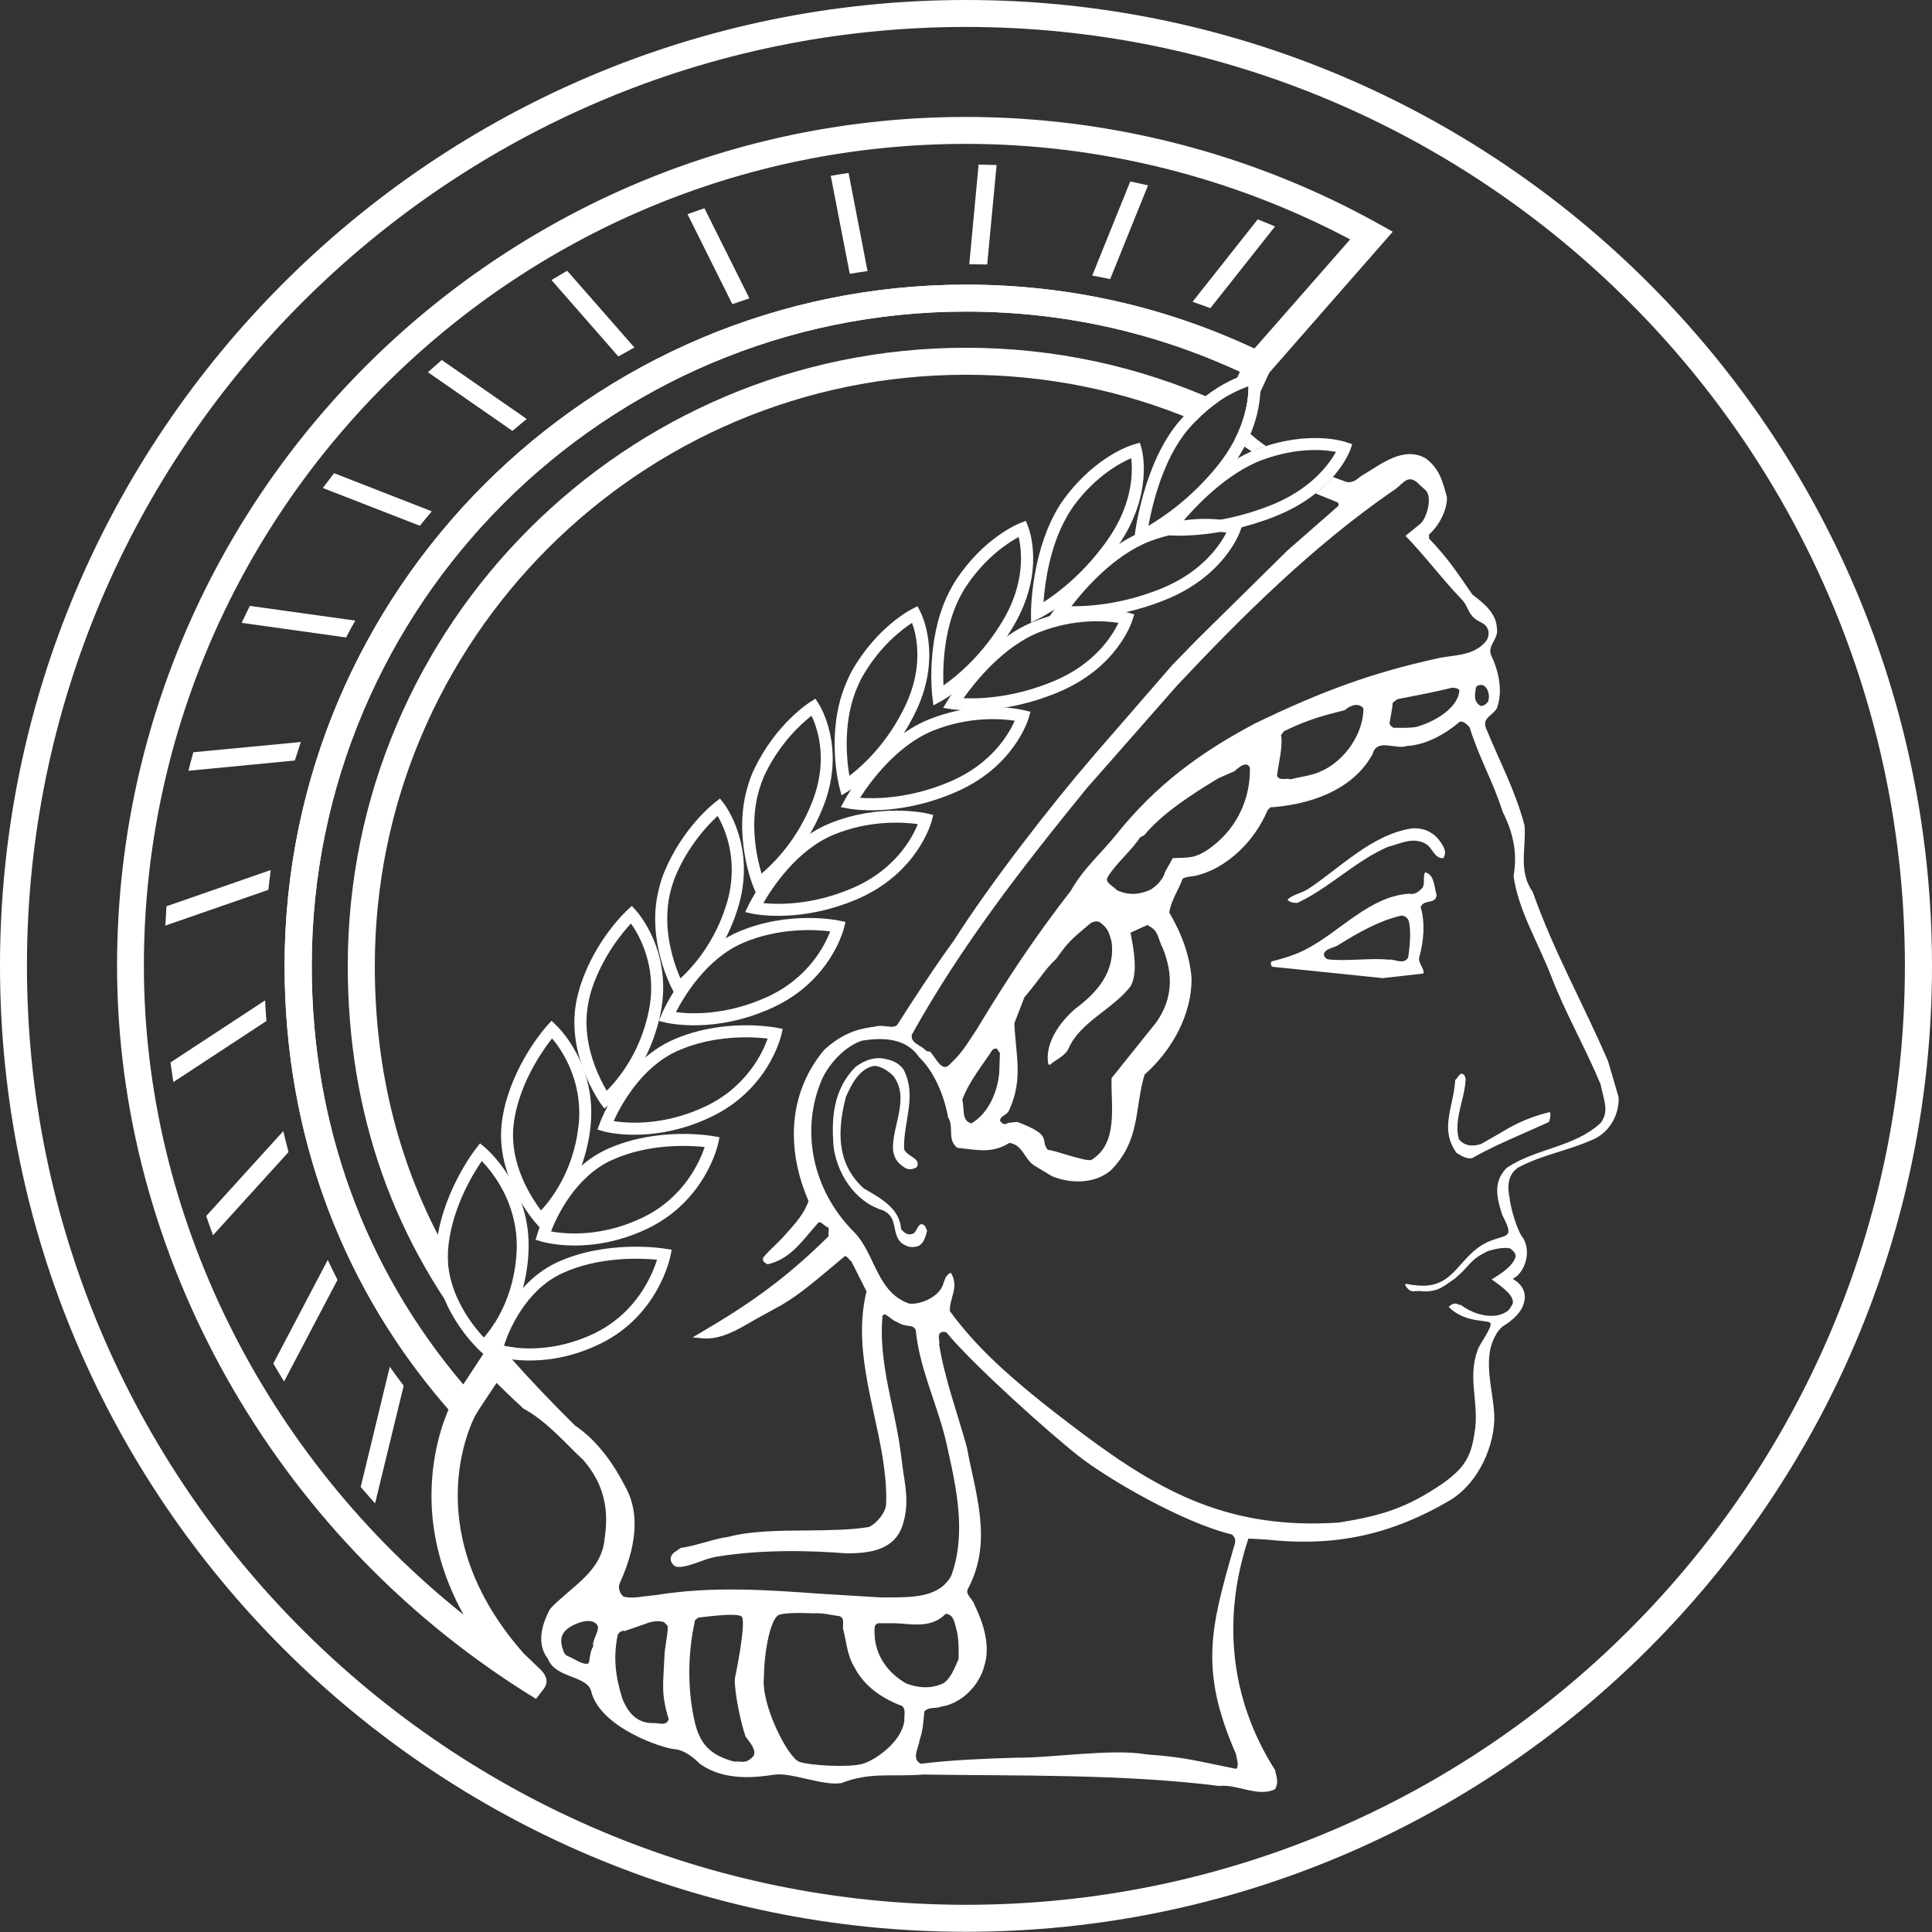 <?xml version="1.0" standalone="no"?>
<!DOCTYPE svg PUBLIC "-//W3C//DTD SVG 1.1//EN" "http://www.w3.org/Graphics/SVG/1.1/DTD/svg11.dtd">
<svg width="36px" height="36px" version="1.1" xmlns="http://www.w3.org/2000/svg" xmlns:xlink="http://www.w3.org/1999/xlink" xml:space="preserve" style="fill-rule:evenodd;clip-rule:evenodd;stroke-linejoin:round;stroke-miterlimit:1.414;">
    <rect width="100%" height="100%" fill="#333333" stroke="none"/>
    <g>
        <g id="_49116176">
            <path d="M0.502,17.998C0.502,8.352 8.352,0.502 18,0.502C27.646,0.502 35.495,8.352 35.495,17.998C35.495,27.646 27.646,35.493 18,35.493C8.351,35.493 0.502,27.646 0.502,17.998ZM3.55271e-15,17.998C3.55271e-15,27.923 8.075,35.996 18,35.996C27.925,35.996 36,27.923 36,17.998C36,8.073 27.925,-1.9984e-15 18,-1.9984e-15C8.075,-3.10862e-15 3.55271e-15,8.073 3.55271e-15,17.998Z" style="fill:white;fill-rule:nonzero;"/>
        </g>
        <g id="_48873840">
            <path d="M29.825,20.925C29.334,21.381 28.64,21.388 28.078,21.759C27.821,22.015 27.885,22.31 27.991,22.634C28.199,23.044 28.12,23.003 27.83,23.1C27.152,23.325 27.159,24.067 26.342,23.944C26.296,23.957 26.106,23.861 26.22,23.999C26.308,24.102 26.342,24.041 26.516,24.061C26.806,24.076 26.915,23.955 27.119,23.817C27.409,23.571 27.374,23.479 27.734,23.308C27.819,23.286 28.03,23.225 28.148,23.267C28.227,23.339 28.23,23.341 28.243,23.407C28.197,23.606 27.907,23.771 27.795,23.839C27.949,23.951 28.234,24.14 28.186,24.298C28.119,24.403 28.124,24.421 28.01,24.475C27.848,24.554 27.525,24.541 27.22,24.315C27.174,24.33 27.124,24.228 26.994,24.351C27.29,24.656 27.705,24.587 27.767,24.649C27.83,24.71 27.545,25.078 27.534,25.158C27.334,25.687 27.578,26.174 27.472,26.724C27.407,27.152 27.277,27.357 26.902,27.629C26.211,28.107 25.726,28.245 24.953,28.37C22.922,28.509 21.64,27.811 20.179,26.718C18.715,25.625 18.155,25.046 17.699,24.431C17.692,24.179 17.877,23.988 17.719,23.716C17.587,23.762 17.6,23.935 17.521,24.034C17.407,24.194 17.137,24.311 16.944,24.291C16.343,24.087 16.31,23.38 15.932,22.976C15.127,22.182 14.901,21.037 15.331,20.078C15.482,19.782 15.755,19.496 16.06,19.391C16.435,19.332 16.878,19.332 17.124,19.696C17.414,19.973 17.594,20.422 17.666,20.819C17.785,21.01 17.64,21.23 17.837,21.388C18.182,21.421 18.478,21.506 18.809,21.296C19.055,21.329 19.088,21.601 19.274,21.719L19.603,21.917C19.954,22.061 20.407,22.061 20.703,21.804C21.258,21.237 21.137,20.651 21.328,20.023C21.859,19.553 22.21,18.882 22.203,18.226C22.171,17.822 22.026,17.405 21.787,17.003C21.826,16.765 21.96,16.586 22.037,16.373C22.105,16.334 22.191,16.334 22.263,16.321C22.853,16.196 23.389,15.661 23.619,15.097L23.672,15.044C24.348,14.998 25.188,14.758 25.576,14.052C25.658,13.747 26,13.973 26.213,13.901C26.571,13.881 26.928,13.681 27.198,13.451C27.276,13.424 27.336,13.51 27.384,13.55C27.542,14.078 27.832,14.588 27.999,15.125C28.203,15.527 28.277,15.911 28.203,16.321C28.288,16.949 28.648,17.539 28.898,18.173C29.149,18.842 29.539,19.516 29.825,20.205C29.877,20.482 29.996,20.702 29.825,20.925ZM29.963,19.771C29.487,18.672 28.952,17.728 28.561,16.622C28.283,16.225 28.443,15.804 28.407,15.378C28.23,14.717 27.951,14.208 27.688,13.565C27.613,13.381 27.819,13.329 27.892,13.197C28.01,12.872 27.927,12.508 27.78,12.196C27.721,12.018 27.933,11.893 27.892,11.709C27.886,11.424 27.635,11.231 27.436,11.079C27.137,10.649 26.998,10.423 26.628,10.035L26.628,9.96C26.814,9.795 26.966,9.51 26.962,9.267C26.887,8.99 26.828,8.731 26.562,8.538C26.138,8.301 25.709,8.672 25.373,8.863C25.279,8.929 25.232,8.995 25.1,8.984C25.015,8.953 24.927,8.92 24.835,8.887C24.749,8.986 24.642,9.092 24.513,9.194L24.923,9.361C24.936,9.373 24.942,9.381 24.942,9.397C24.942,9.403 24.938,9.416 24.938,9.427C24.91,9.451 23.986,10.261 23.986,10.261C23.984,10.263 22.322,11.902 22.322,11.902C22.322,11.904 21.848,12.387 21.848,12.387C21.845,12.39 20.37,14.09 20.37,14.09C19.597,14.986 18.456,16.453 17.772,17.528C17.414,18.02 17.058,18.567 16.727,19.084C16.692,19.141 16.624,19.137 16.516,19.124C16.444,19.115 16.367,19.109 16.301,19.131L16.303,19.131L16.288,19.135C16.293,19.133 16.297,19.133 16.301,19.131C15.926,19.172 15.652,19.297 15.36,19.56C14.983,20.008 14.792,20.548 14.792,21.132C14.792,21.533 14.882,21.957 15.066,22.38C14.989,22.608 14.812,22.808 14.651,22.986L14.561,23.085L14.447,23.199C14.375,23.267 14.289,23.348 14.23,23.424L14.223,23.431L14.219,23.442C14.213,23.466 14.208,23.512 14.283,23.547L14.3,23.558L14.32,23.554C14.669,23.471 14.888,23.207 15.101,22.953C15.101,22.953 15.235,22.799 15.255,22.775C15.288,22.771 15.314,22.788 15.358,22.828C15.382,22.848 15.41,22.865 15.441,22.88C15.441,22.889 15.441,22.898 15.441,22.898C15.441,22.898 15.437,23.012 15.437,23.038C14.61,23.855 13.936,24.315 13.054,24.833L12.907,24.919L13.078,24.937C13.421,24.972 13.748,24.778 14.063,24.592L14.443,24.383C14.792,24.204 15.116,23.93 15.433,23.666C15.433,23.666 15.715,23.429 15.746,23.403C15.777,23.409 15.809,23.446 15.834,23.477C15.834,23.477 15.854,23.497 15.867,23.51C15.871,23.519 16.13,24.032 16.146,24.063C16.087,24.305 16.062,24.548 16.062,24.792C16.062,25.32 16.176,25.849 16.288,26.365C16.4,26.874 16.514,27.398 16.514,27.914C16.514,27.949 16.514,27.982 16.512,28.015C16.512,28.175 16.339,28.386 16.192,28.453C15.863,28.509 15.461,28.513 15.04,28.518C14.52,28.521 13.982,28.526 13.569,28.638C13.438,28.654 13.284,28.697 13.135,28.739C12.99,28.778 12.839,28.823 12.698,28.84L12.685,28.842L12.668,28.855L12.617,28.891C12.571,28.919 12.512,28.956 12.499,29.024C12.499,29.031 12.496,29.037 12.496,29.044C12.496,29.081 12.514,29.128 12.545,29.156C12.573,29.187 12.608,29.2 12.646,29.198C12.77,29.198 12.911,29.145 13.047,29.097C13.141,29.061 13.24,29.027 13.33,29.011C14.193,28.864 15.136,28.893 15.777,28.945C16.093,28.941 16.61,28.93 16.797,28.48C16.865,28.298 16.889,28.129 16.889,27.966C16.889,27.787 16.861,27.615 16.832,27.438L16.775,27.001C16.738,26.736 16.681,26.47 16.626,26.211C16.529,25.757 16.431,25.287 16.431,24.811C16.431,24.715 16.435,24.618 16.444,24.521C16.453,24.508 16.463,24.495 16.477,24.493C16.503,24.489 16.551,24.528 16.591,24.559C16.634,24.591 16.681,24.627 16.731,24.64C16.788,24.681 16.852,24.695 16.911,24.702C16.995,24.712 17.039,24.724 17.065,24.787C17.1,25.204 17.245,25.636 17.385,26.055C17.482,26.343 17.581,26.639 17.644,26.931C17.758,27.438 17.872,27.954 17.872,28.463C17.872,28.765 17.833,29.066 17.726,29.36C17.506,29.764 17.021,29.764 16.556,29.766L16.416,29.766L15.27,29.696C14.289,29.625 13.273,29.553 12.233,29.72C12.239,29.72 12,29.746 12,29.746C11.871,29.766 11.75,29.782 11.62,29.751C11.572,29.711 11.533,29.645 11.533,29.573C11.533,29.551 11.537,29.529 11.546,29.507C11.733,29.097 11.825,28.726 11.825,28.397C11.825,28.131 11.763,27.894 11.642,27.684C11.373,27.168 11.077,26.811 10.712,26.56C10.264,26.115 9.883,25.717 9.543,25.332C9.345,25.307 9.225,25.268 9.209,25.264L9.165,25.248L8.968,25.494C9.225,25.737 9.464,25.983 9.753,26.247C10.196,26.485 10.554,26.916 10.872,27.208C11.257,27.655 11.349,28.131 11.267,28.662C11.217,29.29 10.642,29.562 10.252,29.977C10.091,30.275 9.993,30.633 10.21,30.909C10.35,31.28 10.945,31.214 11.017,31.519C11.182,32.191 12.347,32.579 12.575,32.594C12.801,32.61 13.036,32.862 13.036,32.862C13.499,33.2 14.107,33.117 14.427,33.069C14.745,33.02 15.316,33.279 15.676,33.226C16.209,33.013 16.648,33.112 17.203,33.066C18.95,33.093 20.934,33.053 22.72,33.279C23.051,33.24 23.446,33.496 23.758,33.339C23.838,33.204 23.777,33.093 23.758,32.981C22.904,31.638 22.777,30.131 23.262,28.669L23.582,28.686C24.743,28.814 25.796,28.662 26.973,27.982C27.56,27.657 27.87,26.9 27.843,26.349C27.824,25.994 27.701,25.573 27.76,25.195C27.782,25.026 27.892,24.77 28.039,24.691C28.098,24.656 28.315,24.509 28.383,24.32C28.495,24.015 28.256,23.87 28.186,23.828C28.375,23.751 28.555,23.37 28.383,23.071C28.274,22.955 28.144,22.489 28.131,22.338C28.089,22.119 28.083,21.895 28.289,21.755C28.752,21.511 29.189,21.451 29.671,21.239C30.003,21.101 30.174,20.756 30.161,20.446ZM11.053,30.677C10.993,30.785 11,30.854 10.973,30.982C10.94,31.041 10.776,30.962 10.724,30.929C10.519,30.819 10.533,30.877 10.473,30.686C10.441,30.558 10.443,30.409 10.656,30.297C10.787,30.223 11.053,30.133 11.138,30.297C11.165,30.409 11.033,30.552 11.053,30.677ZM12.18,32.107C11.908,32.114 11.72,31.965 11.595,31.646C11.467,31.238 11.424,30.881 11.511,30.459C11.54,30.409 11.599,30.374 11.639,30.392L12.016,30.262C12.143,30.211 12.249,30.194 12.369,30.223L12.444,30.299C12.439,30.518 12.385,30.681 12.38,30.885C12.358,31.397 12.314,31.55 12.461,32.037C12.407,32.167 12.297,32.105 12.18,32.107ZM27.725,13.08C27.688,13.12 27.642,13.166 27.58,13.15C27.44,13.052 27.492,12.927 27.501,12.809C27.53,12.78 27.534,12.765 27.58,12.765C27.646,12.751 27.683,12.802 27.707,12.837C27.749,12.914 27.756,13.001 27.725,13.08ZM16.993,19.275C17.918,17.614 19.042,16.172 20.247,14.691L21.934,12.773C23.137,11.49 24.467,10.173 25.941,9.155C26.128,9.049 26.209,8.83 26.4,8.984L26.573,9.144C26.689,9.276 26.588,9.651 26.47,9.756C26.373,9.835 26.281,9.91 26.189,9.986C26.477,10.271 26.893,10.814 27.233,11.165C27.383,11.318 27.337,11.479 27.605,11.601C27.738,11.665 27.777,11.812 27.697,11.937C27.459,12.242 27.065,12.196 26.753,12.275C25.594,12.532 24.659,12.863 23.378,13.484C22.354,14.029 21.535,14.63 20.791,15.562C20.508,15.913 20.189,16.179 19.952,16.6C19.277,17.467 18.741,18.281 18.204,19.174C18.013,19.455 17.952,19.596 17.681,19.848C17.552,19.973 17.436,19.714 17.354,19.624C17.346,19.615 17.339,19.602 17.333,19.593C17.306,19.598 17.278,19.591 17.25,19.574C17.177,19.479 16.951,19.439 16.993,19.275ZM27.194,12.861C27.177,13.181 26.748,13.447 26.391,13.545C26.24,13.57 26.099,13.561 25.963,13.561C25.928,13.537 25.889,13.506 25.893,13.471C25.917,13.32 25.941,13.23 25.952,13.094L26.04,13.028C26.356,12.964 26.742,12.896 27.06,12.813C27.106,12.821 27.165,12.817 27.194,12.861ZM23.87,13.697L23.927,13.623C24.187,13.499 24.427,13.403 24.714,13.322L25.059,13.232C25.151,13.148 25.311,13.081 25.405,13.199C25.41,13.644 25.077,14.182 24.583,14.386C24.427,14.454 24.221,14.476 24.037,14.523C23.991,14.483 23.841,14.566 23.795,14.454C23.823,14.23 23.909,13.896 23.87,13.697ZM20.339,21.612C20.247,21.665 19.446,21.359 19.54,21.443C19.349,21.239 19.661,21.171 18.954,20.905L18.783,20.923C18.761,20.943 18.7,20.976 18.636,20.888C18.63,20.78 18.77,20.796 18.814,20.664C19.066,20.096 18.926,19.655 18.901,19.067L19.088,18.584C19.444,18.158 19.441,18.097 19.683,17.864C19.922,17.526 19.973,17.5 20.295,17.224C20.348,17.177 20.444,17.143 20.508,17.195C20.659,17.313 20.668,17.392 20.712,17.544C20.787,18.105 20.446,18.492 20.036,18.797C19.746,19.047 19.468,19.438 19.531,19.822L19.555,19.846C19.69,19.736 19.856,19.67 19.913,19.532C20.135,19.036 20.732,18.81 21.065,18.38C21.212,18.121 21.122,17.676 21.065,17.377C21.065,17.386 21.504,17.168 21.386,17.245C21.594,17.333 21.567,17.482 21.669,17.673C21.866,18.169 21.848,18.619 21.546,19.049L20.712,20.09C20.699,20.618 20.843,21.3 20.339,21.612ZM21.438,16.578C21.238,16.67 21.032,16.69 20.811,16.587C20.753,16.512 20.571,16.449 20.644,16.337C20.804,16.076 21.076,15.861 21.243,15.604L21.322,15.562C21.66,15.154 22.195,14.809 22.702,14.502L23.007,14.368C23.075,14.303 23.231,14.165 23.29,14.307C23.303,14.84 23.077,15.411 22.568,15.788C22.261,16.017 22.127,15.973 21.853,15.99L21.71,16.245C21.678,16.372 21.566,16.501 21.438,16.578ZM18.632,19.622L18.619,19.999C18.584,20.344 18.426,20.741 18.101,20.932C17.908,20.886 17.978,20.653 17.93,20.495C18.055,20.153 18.294,19.867 18.494,19.562C18.522,19.543 18.548,19.53 18.577,19.543ZM14.026,32.737C13.892,32.875 13.815,32.812 13.679,32.825C13.289,32.717 13.06,32.55 12.951,32.109C12.806,31.495 12.812,30.819 12.951,30.189L13.012,30.141C13.286,30.111 13.699,30.056 13.813,30.117C13.925,30.179 13.692,31.284 13.692,31.284C13.683,31.504 13.791,32.066 13.892,32.356C13.912,32.399 14.138,32.623 14.026,32.737ZM16.852,32.054C16.811,32.45 16.315,32.797 16.071,32.867C15.828,32.937 15.104,32.901 14.895,32.829C14.684,32.757 14.175,31.763 14.235,31.247C14.235,30.819 14.351,30.143 14.522,30.088C14.693,30.036 15.145,30.062 15.145,30.062C15.334,30.049 15.479,30.095 15.645,30.115C15.761,30.161 15.68,30.308 15.72,30.393C15.775,30.613 15.788,30.852 15.924,31.072C16.115,31.44 16.463,31.66 16.811,31.789C16.887,31.862 16.843,31.959 16.852,32.054ZM16.295,30.385C16.295,30.306 16.3,30.273 16.358,30.247L16.685,30.247C16.977,30.257 17.351,30.352 17.622,30.071C17.778,30.078 17.791,30.262 17.833,30.407C17.87,30.606 17.862,30.734 17.862,30.913C17.796,31.056 17.724,31.274 17.576,31.366C17.342,31.475 17.104,31.453 16.879,31.366C16.538,31.164 16.29,30.841 16.295,30.385ZM22.992,28.823C22.555,30.339 22.347,31.12 23.029,32.68C23.036,32.739 23.102,32.935 23.029,32.959C22.274,32.807 22.075,32.742 21.366,32.691C20.712,32.577 19.623,32.759 18.898,32.753C18.329,32.772 17.752,32.792 17.157,32.865C16.979,32.772 17.118,32.572 17.131,32.441C17.197,32.237 17.203,32.132 17.223,31.892C17.315,31.794 17.429,31.846 17.541,31.8C17.923,31.741 18.247,31.403 18.34,31.046C18.46,30.671 18.329,30.253 18.155,29.896C18.123,29.79 17.978,29.709 18.037,29.604C18.506,28.724 18.175,27.831 18.017,26.973C17.852,26.363 17.6,25.689 17.499,25.046C17.521,24.981 17.436,24.827 17.581,24.816L17.634,24.827C18.136,25.436 19.576,26.725 20.115,27.144C20.653,27.563 22.046,28.375 22.952,28.592C23.038,28.664 23.025,28.724 22.992,28.823Z" style="fill:white;fill-rule:nonzero;"/>
        </g>
        <g id="_48164760">
            <path d="M26.814,15.652C26.906,15.773 26.968,15.879 26.893,15.99C26.722,16.003 26.696,15.786 26.551,15.714C26.312,15.595 26.099,15.72 25.862,15.78C25.261,16.039 24.758,16.554 24.175,16.824C24.102,16.824 24.036,16.817 23.99,16.765C24.089,16.666 24.249,16.646 24.375,16.565C24.976,16.17 25.559,15.549 26.312,15.435C26.511,15.422 26.69,15.494 26.814,15.652Z" style="fill:white;fill-rule:nonzero;"/>
        </g>
        <g id="_82784152">
            <path d="M26.768,16.673C26.722,16.526 26.729,16.288 26.552,16.255C26.512,16.348 26.552,16.449 26.512,16.535C26.457,16.6 26.365,16.679 26.259,16.653C25.531,16.699 24.989,17.339 24.368,17.671C24.155,17.79 23.918,17.857 23.692,17.916C23.672,17.95 23.679,17.996 23.712,18.015C24.401,18.088 25.081,18.153 25.764,18.226L26.523,18.14C26.545,18.042 26.424,17.956 26.444,17.842C26.531,17.533 26.558,17.195 26.472,16.903C26.531,16.745 26.756,16.863 26.768,16.673ZM26.238,17.846C26.143,17.985 25.996,17.864 25.867,17.882C25.569,17.846 25.066,17.917 24.736,17.875C24.686,17.846 24.651,17.796 24.679,17.75C24.73,17.666 24.868,17.662 24.954,17.599C25.314,17.375 25.691,17.16 26.102,17.063C26.177,17.052 26.238,17.114 26.251,17.166C26.299,17.357 26.268,17.662 26.238,17.846Z" style="fill:white;fill-rule:nonzero;"/>
        </g>
        <g id="_81751608">
            <path d="M27.155,20.083C27.177,20.047 27.205,20.008 27.238,20.006C27.279,20.021 27.304,20.041 27.31,20.122C27.304,20.249 27.273,20.383 27.238,20.526C27.198,20.686 27.157,20.853 27.157,21.015C27.157,21.085 27.165,21.158 27.185,21.228C27.279,21.346 27.429,21.375 27.605,21.313C27.609,21.311 27.907,21.14 27.907,21.14C28.166,20.986 28.409,20.84 28.866,20.724C28.875,20.721 28.877,20.725 28.879,20.727C28.888,20.734 28.89,20.752 28.89,20.773C28.89,20.811 28.879,20.866 28.86,20.908C28.842,20.916 28.423,21.103 28.423,21.103C28.094,21.248 27.751,21.397 27.431,21.581C27.337,21.599 27.249,21.548 27.165,21.498L27.143,21.487C27.023,21.32 26.983,21.16 26.983,20.998C26.983,20.853 27.014,20.708 27.047,20.559C27.075,20.421 27.108,20.278 27.115,20.127C27.126,20.116 27.155,20.083 27.155,20.083Z" style="fill:white;fill-rule:nonzero;"/>
        </g>
        <g id="_111035472">
            <path d="M16.846,19.947C17.085,20.436 16.833,20.898 16.846,21.407C16.885,21.553 17.17,21.572 17.085,21.746C17.019,21.792 16.925,21.805 16.852,21.753C16.721,21.667 16.674,21.601 16.642,21.447C16.606,21 16.964,20.475 16.648,20.051C16.556,19.959 16.422,19.867 16.291,19.86C16.005,19.913 15.86,20.218 15.761,20.442C15.61,21.037 15.569,21.666 16.093,22.143C16.398,22.32 16.767,22.514 16.789,22.898C16.833,22.964 16.925,23.027 17,22.99C17.092,22.983 17.105,22.718 17.236,22.845L17.276,22.935C17.243,23.042 17.21,23.227 17.039,23.233C16.953,23.253 16.859,23.207 16.789,23.154C16.602,22.963 16.747,22.672 16.436,22.547C15.92,22.387 15.582,21.845 15.529,21.335C15.496,20.846 15.518,20.31 15.94,19.881C16.106,19.755 16.323,19.674 16.536,19.742C16.655,19.762 16.793,19.845 16.846,19.947Z" style="fill:white;fill-rule:nonzero;"/>
        </g>
        <g id="_111045264">
            <path d="M10.379,23.523C9.438,23.96 9.15,25.083 9.137,25.129L9.113,25.23L9.209,25.263C9.247,25.274 10.12,25.561 11.189,25.037C12.264,24.511 12.485,23.444 12.494,23.398L12.516,23.286L12.402,23.269C12.358,23.26 11.305,23.095 10.379,23.523ZM10.473,23.727C11.16,23.407 11.946,23.444 12.242,23.473C12.159,23.744 11.871,24.453 11.09,24.838C10.307,25.221 9.633,25.129 9.387,25.077C9.48,24.805 9.782,24.048 10.473,23.727Z" style="fill:white;fill-rule:nonzero;"/>
        </g>
        <g id="_111057648">
            <path d="M11.318,21.41C10.375,21.836 10.026,22.946 10.012,22.995L9.98,23.1L10.085,23.133C10.122,23.143 10.993,23.404 12.064,22.894C13.144,22.375 13.374,21.346 13.383,21.303L13.407,21.191L13.293,21.171C13.252,21.162 12.247,20.991 11.318,21.41ZM11.41,21.612C12.095,21.303 12.843,21.342 13.131,21.373C13.041,21.64 12.749,22.318 11.968,22.691C11.191,23.063 10.521,22.992 10.267,22.946C10.375,22.668 10.719,21.923 11.41,21.612Z" style="fill:white;fill-rule:nonzero;"/>
        </g>
        <g id="_82872168">
            <path d="M12.545,19.374C11.599,19.789 11.189,20.89 11.174,20.936L11.132,21.048L11.248,21.081C11.285,21.092 12.154,21.325 13.225,20.824C14.311,20.32 14.548,19.328 14.559,19.284L14.584,19.172L14.472,19.15C14.432,19.143 13.477,18.963 12.545,19.374ZM12.633,19.578C13.317,19.277 14.026,19.319 14.305,19.352C14.213,19.61 13.912,20.26 13.133,20.622C12.363,20.983 11.7,20.932 11.434,20.89C11.562,20.609 11.946,19.881 12.633,19.578Z" style="fill:white;fill-rule:nonzero;"/>
        </g>
        <g id="_111066936">
            <path d="M13.76,17.362C12.815,17.767 12.345,18.856 12.328,18.902L12.275,19.023L12.402,19.054C12.439,19.062 13.306,19.271 14.381,18.783C15.472,18.29 15.715,17.333 15.727,17.291L15.755,17.179L15.641,17.155C15.604,17.146 14.7,16.962 13.76,17.362ZM13.848,17.568C14.528,17.278 15.202,17.322 15.47,17.355C15.373,17.607 15.068,18.228 14.289,18.579C13.528,18.926 12.87,18.896 12.595,18.86C12.742,18.573 13.163,17.86 13.848,17.568Z" style="fill:white;fill-rule:nonzero;"/>
        </g>
        <g id="_111358368">
            <path d="M15.446,15.349C14.498,15.744 13.969,16.822 13.947,16.868L13.886,16.995L14.024,17.026C14.059,17.032 14.923,17.214 16.003,16.741C17.096,16.257 17.351,15.336 17.361,15.296L17.39,15.187L17.278,15.158C17.243,15.152 16.39,14.959 15.446,15.349ZM15.531,15.555C16.209,15.274 16.843,15.32 17.102,15.356C17.002,15.604 16.692,16.192 15.913,16.536C15.154,16.87 14.504,16.857 14.223,16.828C14.393,16.536 14.848,15.839 15.531,15.555Z" style="fill:white;fill-rule:nonzero;"/>
        </g>
        <g id="_111528120">
            <path d="M17.305,13.407C16.354,13.791 15.764,14.86 15.74,14.906L15.668,15.04L15.816,15.068C15.854,15.075 16.716,15.231 17.796,14.765C18.895,14.296 19.158,13.412 19.17,13.375L19.201,13.262L19.088,13.236C19.055,13.227 18.25,13.025 17.305,13.407ZM17.388,13.614C18.059,13.344 18.658,13.392 18.908,13.429C18.803,13.668 18.485,14.23 17.708,14.562C16.957,14.884 16.315,14.886 16.025,14.867C16.214,14.57 16.707,13.89 17.388,13.614Z" style="fill:white;fill-rule:nonzero;"/>
        </g>
        <g id="_114230976">
            <path d="M19.288,11.573C18.336,11.944 17.686,13.003 17.66,13.049L17.574,13.19L17.737,13.216C17.774,13.221 18.634,13.352 19.716,12.9C20.819,12.441 21.09,11.593 21.1,11.557L21.136,11.448L21.026,11.417C20.995,11.409 20.238,11.2 19.288,11.573ZM19.369,11.779C20.034,11.52 20.6,11.569 20.841,11.606C20.73,11.838 20.407,12.372 19.63,12.694C18.891,13.003 18.252,13.024 17.954,13.01C18.167,12.71 18.693,12.044 19.369,11.779Z" style="fill:white;fill-rule:nonzero;"/>
        </g>
        <g id="_48808752">
            <path d="M21.351,9.879C20.396,10.241 19.688,11.29 19.659,11.334L19.558,11.485L19.738,11.507C19.773,11.512 20.631,11.615 21.717,11.176C22.823,10.729 23.104,9.916 23.115,9.881L23.15,9.776L23.042,9.741C23.014,9.732 22.308,9.514 21.351,9.879ZM21.429,10.085C22.09,9.835 22.621,9.886 22.852,9.925C22.735,10.151 22.404,10.658 21.634,10.969C20.898,11.266 20.269,11.301 19.964,11.296C20.199,10.991 20.756,10.342 21.429,10.085Z" style="fill:white;fill-rule:nonzero;"/>
        </g>
        <g id="_48137184">
            <path d="M23.446,8.361C22.489,8.714 21.724,9.754 21.691,9.798L21.574,9.954L21.77,9.973C21.805,9.978 22.661,10.054 23.749,9.627C24.862,9.19 25.148,8.415 25.16,8.383L25.197,8.277L25.092,8.242C25.066,8.231 24.407,8.007 23.446,8.361ZM23.523,8.569C24.177,8.33 24.675,8.378 24.894,8.42C24.773,8.637 24.438,9.117 23.668,9.42C22.942,9.705 22.32,9.754 22.007,9.756C22.264,9.449 22.854,8.817 23.523,8.569Z" style="fill:white;fill-rule:nonzero;"/>
        </g>
        <g id="_82940240">
            <path d="M8.874,21.395C8.845,21.43 8.191,22.279 8.124,23.301C8.055,24.344 8.907,25.138 8.944,25.172L9.019,25.241L9.095,25.172C9.124,25.147 9.797,24.513 9.848,23.319C9.903,22.117 9.067,21.408 9.032,21.377L8.944,21.305ZM8.342,23.418C8.342,23.385 8.345,23.352 8.347,23.317C8.395,22.551 8.81,21.877 8.977,21.634C9.17,21.833 9.629,22.391 9.629,23.214C9.629,23.244 9.629,23.277 9.627,23.31C9.587,24.188 9.183,24.736 9.016,24.927C8.828,24.726 8.342,24.138 8.342,23.418Z" style="fill:white;fill-rule:nonzero;"/>
        </g>
        <g id="_82893400">
            <path d="M10.201,19.104C10.179,19.128 9.646,19.716 9.42,20.559C9.39,20.675 9.365,20.796 9.35,20.923C9.227,21.932 9.956,22.76 9.989,22.795L10.059,22.876L10.143,22.806C10.173,22.782 10.86,22.185 11,21.024C11.141,19.852 10.393,19.128 10.359,19.1L10.278,19.02ZM9.559,21.151C9.559,21.085 9.563,21.019 9.571,20.952C9.585,20.835 9.607,20.724 9.635,20.618C9.797,20.012 10.136,19.541 10.287,19.349C10.447,19.538 10.794,20.034 10.794,20.741C10.794,20.822 10.79,20.91 10.778,20.997C10.678,21.842 10.256,22.366 10.081,22.555C9.923,22.347 9.559,21.799 9.559,21.151Z" style="fill:white;fill-rule:nonzero;"/>
        </g>
        <g id="_82889776">
            <path d="M11.691,16.956C11.667,16.978 11.107,17.497 10.824,18.336C10.79,18.443 10.758,18.558 10.734,18.689C10.559,19.666 11.167,20.523 11.191,20.561L11.259,20.655L11.351,20.583C11.38,20.559 12.084,19.997 12.31,18.871C12.538,17.732 11.876,16.993 11.847,16.962L11.773,16.881ZM10.928,19.049C10.928,18.944 10.937,18.834 10.956,18.727C10.976,18.608 11.002,18.505 11.035,18.408C11.237,17.811 11.595,17.381 11.757,17.208C11.884,17.386 12.134,17.816 12.134,18.406C12.134,18.54 12.121,18.68 12.091,18.829C11.928,19.639 11.494,20.138 11.305,20.324C11.18,20.113 10.928,19.617 10.928,19.049Z" style="fill:white;fill-rule:nonzero;"/>
        </g>
        <g id="_82869456">
            <path d="M13.328,14.948C13.302,14.967 12.718,15.422 12.376,16.254C12.336,16.35 12.301,16.462 12.271,16.591C12.04,17.535 12.521,18.426 12.543,18.463L12.601,18.573L12.705,18.499C12.736,18.478 13.453,17.95 13.767,16.862C14.083,15.755 13.508,14.998 13.484,14.967L13.416,14.88ZM12.433,17.118C12.433,16.964 12.448,16.802 12.485,16.644C12.514,16.526 12.547,16.424 12.582,16.337C12.823,15.753 13.199,15.363 13.372,15.204C13.467,15.367 13.635,15.725 13.635,16.205C13.635,16.387 13.613,16.587 13.552,16.8C13.328,17.574 12.881,18.048 12.679,18.231C12.591,18.031 12.433,17.605 12.433,17.118Z" style="fill:white;fill-rule:nonzero;"/>
        </g>
        <g id="_82898896">
            <path d="M15.101,13.078C15.075,13.094 14.467,13.482 14.066,14.307C14.019,14.399 13.978,14.502 13.938,14.634C13.655,15.545 14.013,16.464 14.03,16.504L14.081,16.629L14.195,16.554C14.226,16.532 14.956,16.041 15.356,14.988C15.761,13.914 15.274,13.144 15.253,13.111L15.194,13.019ZM14.054,15.378C14.054,15.16 14.081,14.928 14.151,14.7C14.189,14.581 14.223,14.487 14.265,14.405C14.546,13.829 14.941,13.477 15.121,13.337C15.189,13.477 15.294,13.756 15.294,14.131C15.294,14.359 15.255,14.621 15.148,14.906C14.869,15.646 14.405,16.095 14.191,16.278C14.136,16.095 14.054,15.764 14.054,15.378Z" style="fill:white;fill-rule:nonzero;"/>
        </g>
        <g id="_117735336">
            <path d="M17,11.345C16.973,11.358 16.343,11.678 15.876,12.497C15.828,12.587 15.782,12.685 15.733,12.811C15.395,13.688 15.632,14.637 15.643,14.676L15.681,14.82L15.808,14.741C15.838,14.724 16.584,14.265 17.07,13.247C17.564,12.209 17.164,11.426 17.146,11.393L17.096,11.296ZM15.777,13.859C15.777,13.565 15.814,13.219 15.94,12.889C15.986,12.775 16.025,12.685 16.071,12.606C16.393,12.042 16.804,11.729 16.995,11.606C17.037,11.722 17.094,11.924 17.094,12.203C17.094,12.466 17.041,12.79 16.868,13.153C16.532,13.86 16.056,14.283 15.828,14.456C15.803,14.32 15.777,14.11 15.777,13.859Z" style="fill:white;fill-rule:nonzero;"/>
        </g>
        <g id="_47326760">
            <path d="M19.014,9.745C18.985,9.756 18.336,10.01 17.805,10.82C17.75,10.906 17.697,11.005 17.642,11.121C17.254,11.966 17.368,12.942 17.373,12.981L17.392,13.144L17.537,13.065C17.57,13.048 18.327,12.626 18.898,11.643C19.482,10.638 19.17,9.841 19.156,9.809L19.115,9.705ZM17.576,12.598C17.576,12.251 17.62,11.7 17.844,11.213C17.894,11.105 17.943,11.018 17.991,10.943C18.355,10.388 18.783,10.114 18.981,10.006C19.002,10.096 19.025,10.228 19.025,10.403C19.025,10.695 18.959,11.092 18.706,11.531C18.313,12.205 17.824,12.602 17.581,12.771C17.579,12.722 17.576,12.666 17.576,12.598Z" style="fill:white;fill-rule:nonzero;"/>
        </g>
        <g id="_81988928">
            <path d="M21.136,8.279C21.107,8.286 20.438,8.477 19.841,9.278C19.78,9.359 19.718,9.453 19.661,9.56C19.218,10.373 19.211,11.378 19.211,11.421L19.213,11.599L19.371,11.52C19.407,11.503 20.179,11.114 20.835,10.167C21.502,9.199 21.28,8.389 21.271,8.356L21.24,8.249ZM19.857,9.668C19.909,9.569 19.964,9.486 20.019,9.409C20.427,8.865 20.872,8.626 21.078,8.538C21.083,8.591 21.09,8.652 21.09,8.733C21.09,9.032 21.017,9.51 20.651,10.041C20.205,10.682 19.703,11.055 19.444,11.22C19.468,10.893 19.551,10.223 19.857,9.668Z" style="fill:white;fill-rule:nonzero;"/>
        </g>
        <g id="_82907120">
            <path d="M23.345,6.943C23.317,6.947 22.632,7.075 21.965,7.86C21.305,8.644 21.148,9.934 21.142,9.989L21.12,10.182L21.298,10.102C21.331,10.088 22.119,9.734 22.858,8.819C23.613,7.889 23.479,7.066 23.475,7.033L23.455,6.923ZM22.136,8.005C22.588,7.472 23.049,7.267 23.262,7.197C23.264,7.202 23.264,7.204 23.264,7.211C23.264,7.47 23.196,8.049 22.685,8.681C22.189,9.293 21.669,9.64 21.399,9.797C21.472,9.4 21.673,8.552 22.136,8.005Z" style="fill:white;fill-rule:nonzero;"/>
        </g>
        <g id="_82162616">
            <path d="M2.181,17.998C2.181,23.39 5.097,28.575 9.793,31.535L9.988,31.656L10.129,31.473C10.168,31.422 10.184,31.372 10.184,31.328C10.184,31.212 10.085,31.122 10.03,31.07L9.758,30.809C8.788,29.709 8.529,28.666 8.529,27.866C8.529,26.979 8.848,26.387 8.874,26.343L8.959,26.185L8.841,26.051C6.855,23.837 5.809,21.054 5.809,17.998C5.809,11.274 11.277,5.806 18,5.806C19.87,5.806 21.662,6.216 23.33,7.029L23.503,7.114L25.952,4.318L25.682,4.167C23.345,2.866 20.688,2.179 18,2.179C9.276,2.179 2.181,9.276 2.181,17.998ZM2.681,17.998C2.681,9.552 9.554,2.681 18,2.681C20.497,2.681 22.966,3.3 25.158,4.461C24.835,4.828 23.569,6.276 23.372,6.497C21.686,5.707 19.881,5.304 18,5.304C11,5.304 5.303,10.998 5.303,17.998C5.303,21.121 6.361,23.971 8.361,26.257C8.244,26.523 8.04,27.104 8.04,27.875C8.04,28.511 8.187,29.274 8.637,30.087C4.931,27.135 2.681,22.645 2.681,17.998Z" style="fill:white;fill-rule:nonzero;"/>
        </g>
        <g id="_49059128">
            <path d="M23.549,6.579C21.811,5.732 19.946,5.304 18,5.304C11,5.304 5.303,10.998 5.303,17.998C5.303,21.177 6.396,24.08 8.465,26.387L8.683,26.628L9.648,25.172L9.598,25.112C9.51,25.101 9.44,25.087 9.387,25.077C9.4,25.037 9.42,24.985 9.442,24.927C9.368,24.838 9.291,24.745 9.218,24.653C9.141,24.778 9.067,24.868 9.016,24.927C8.828,24.726 8.342,24.138 8.342,23.418C8.342,23.396 8.345,23.371 8.345,23.35C7.443,21.761 6.984,19.968 6.984,17.998C6.984,11.924 11.926,6.983 18,6.983C19.49,6.983 20.927,7.274 22.281,7.847C22.426,7.696 22.569,7.577 22.702,7.485C21.221,6.822 19.641,6.48 18,6.48C11.647,6.48 6.48,11.647 6.48,17.998C6.48,20.752 7.34,23.172 9.022,25.204C8.927,25.351 8.788,25.559 8.632,25.797C6.789,23.624 5.808,20.94 5.808,17.998C5.808,11.274 11.277,5.806 18,5.806C19.786,5.806 21.5,6.186 23.104,6.928C23.036,7.072 22.972,7.215 22.904,7.358C23.053,7.274 23.176,7.224 23.262,7.197C23.264,7.202 23.264,7.204 23.264,7.211C23.264,7.399 23.227,7.757 23.01,8.183L23.066,8.211L23.771,6.684Z" style="fill:white;fill-rule:nonzero;"/>
        </g>
        <g id="_122255456">
            <path d="M23.435,4.088L22.221,5.624C22.334,5.661 22.443,5.701 22.553,5.743L23.758,4.22C23.652,4.174 23.545,4.13 23.435,4.088Z" style="fill:white;fill-rule:nonzero;"/>
        </g>
        <g id="_111525640">
            <path d="M21.061,3.381L20.352,5.135C20.464,5.155 20.576,5.177 20.686,5.201L21.392,3.454C21.28,3.428 21.171,3.405 21.061,3.381Z" style="fill:white;fill-rule:nonzero;"/>
        </g>
        <g id="_81748496">
            <path d="M18.235,3.066L18.061,4.924C18.173,4.924 18.285,4.926 18.395,4.928L18.57,3.075C18.459,3.072 18.347,3.068 18.235,3.066Z" style="fill:white;fill-rule:nonzero;"/>
        </g>
        <g id="_48970056">
            <path d="M15.48,3.276L15.834,5.102C15.944,5.085 16.054,5.066 16.165,5.051L15.812,3.223C15.7,3.239 15.591,3.256 15.48,3.276Z" style="fill:white;fill-rule:nonzero;"/>
        </g>
        <g id="_47284000">
            <path d="M12.811,3.991L13.646,5.668C13.752,5.63 13.857,5.596 13.964,5.56L13.126,3.88C13.021,3.917 12.916,3.954 12.811,3.991Z" style="fill:white;fill-rule:nonzero;"/>
        </g>
        <g id="_48122368">
            <path d="M10.276,5.218L11.522,6.642C11.621,6.586 11.72,6.53 11.821,6.475L10.568,5.045C10.469,5.102 10.373,5.161 10.276,5.218Z" style="fill:white;fill-rule:nonzero;"/>
        </g>
        <g id="_82943656">
            <path d="M7.974,6.936L9.548,8.029C9.635,7.954 9.725,7.882 9.815,7.807L8.231,6.708C8.145,6.783 8.058,6.86 7.974,6.936Z" style="fill:white;fill-rule:nonzero;"/>
        </g>
        <g id="_111743952">
            <path d="M6.015,9.093L7.823,9.797C7.897,9.705 7.972,9.615 8.046,9.528L6.225,8.817C6.155,8.909 6.085,9.001 6.015,9.093Z" style="fill:white;fill-rule:nonzero;"/>
        </g>
        <g id="_81670368">
            <path d="M4.503,11.606L6.449,11.878C6.504,11.77 6.561,11.667 6.62,11.564L4.656,11.29C4.604,11.395 4.551,11.501 4.503,11.606Z" style="fill:white;fill-rule:nonzero;"/>
        </g>
        <g id="_82778632">
            <path d="M3.511,14.362L5.494,14.171C5.532,14.057 5.569,13.94 5.606,13.826L3.603,14.017C3.57,14.131 3.54,14.245 3.511,14.362Z" style="fill:white;fill-rule:nonzero;"/>
        </g>
        <g id="_49035160">
            <path d="M3.081,17.247L5,16.581C5.014,16.457 5.029,16.335 5.044,16.212L3.102,16.887C3.094,17.006 3.087,17.127 3.081,17.247Z" style="fill:white;fill-rule:nonzero;"/>
        </g>
        <g id="_82868520">
            <path d="M3.23,20.163L4.964,19.025C4.954,18.898 4.946,18.77 4.939,18.641L3.177,19.797C3.195,19.92 3.21,20.041 3.23,20.163Z" style="fill:white;fill-rule:nonzero;"/>
        </g>
        <g id="_82947392">
            <path d="M3.969,23.017L5.376,21.467C5.341,21.337 5.31,21.206 5.279,21.076L3.842,22.659C3.884,22.779 3.925,22.898 3.969,23.017Z" style="fill:white;fill-rule:nonzero;"/>
        </g>
        <g id="_82847744">
            <path d="M5.293,25.742L6.289,23.848C6.228,23.725 6.164,23.602 6.107,23.477L5.093,25.406C5.159,25.518 5.225,25.632 5.293,25.742Z" style="fill:white;fill-rule:nonzero;"/>
        </g>
        <g id="_47020472">
            <path d="M6.989,28.013L7.522,25.821C7.434,25.704 7.346,25.586 7.263,25.467L6.721,27.708C6.809,27.811 6.899,27.912 6.989,28.013Z" style="fill:white;fill-rule:nonzero;"/>
        </g>
        <g id="_48970168">
            <path d="M23.187,8.323C23.233,8.351 23.279,8.382 23.323,8.413C23.365,8.395 23.405,8.376 23.446,8.36C23.494,8.343 23.543,8.327 23.591,8.312C23.488,8.244 23.392,8.167 23.299,8.086C23.269,8.163 23.229,8.242 23.187,8.323Z" style="fill:white;fill-rule:nonzero;"/>
        </g>
    </g>
</svg>
